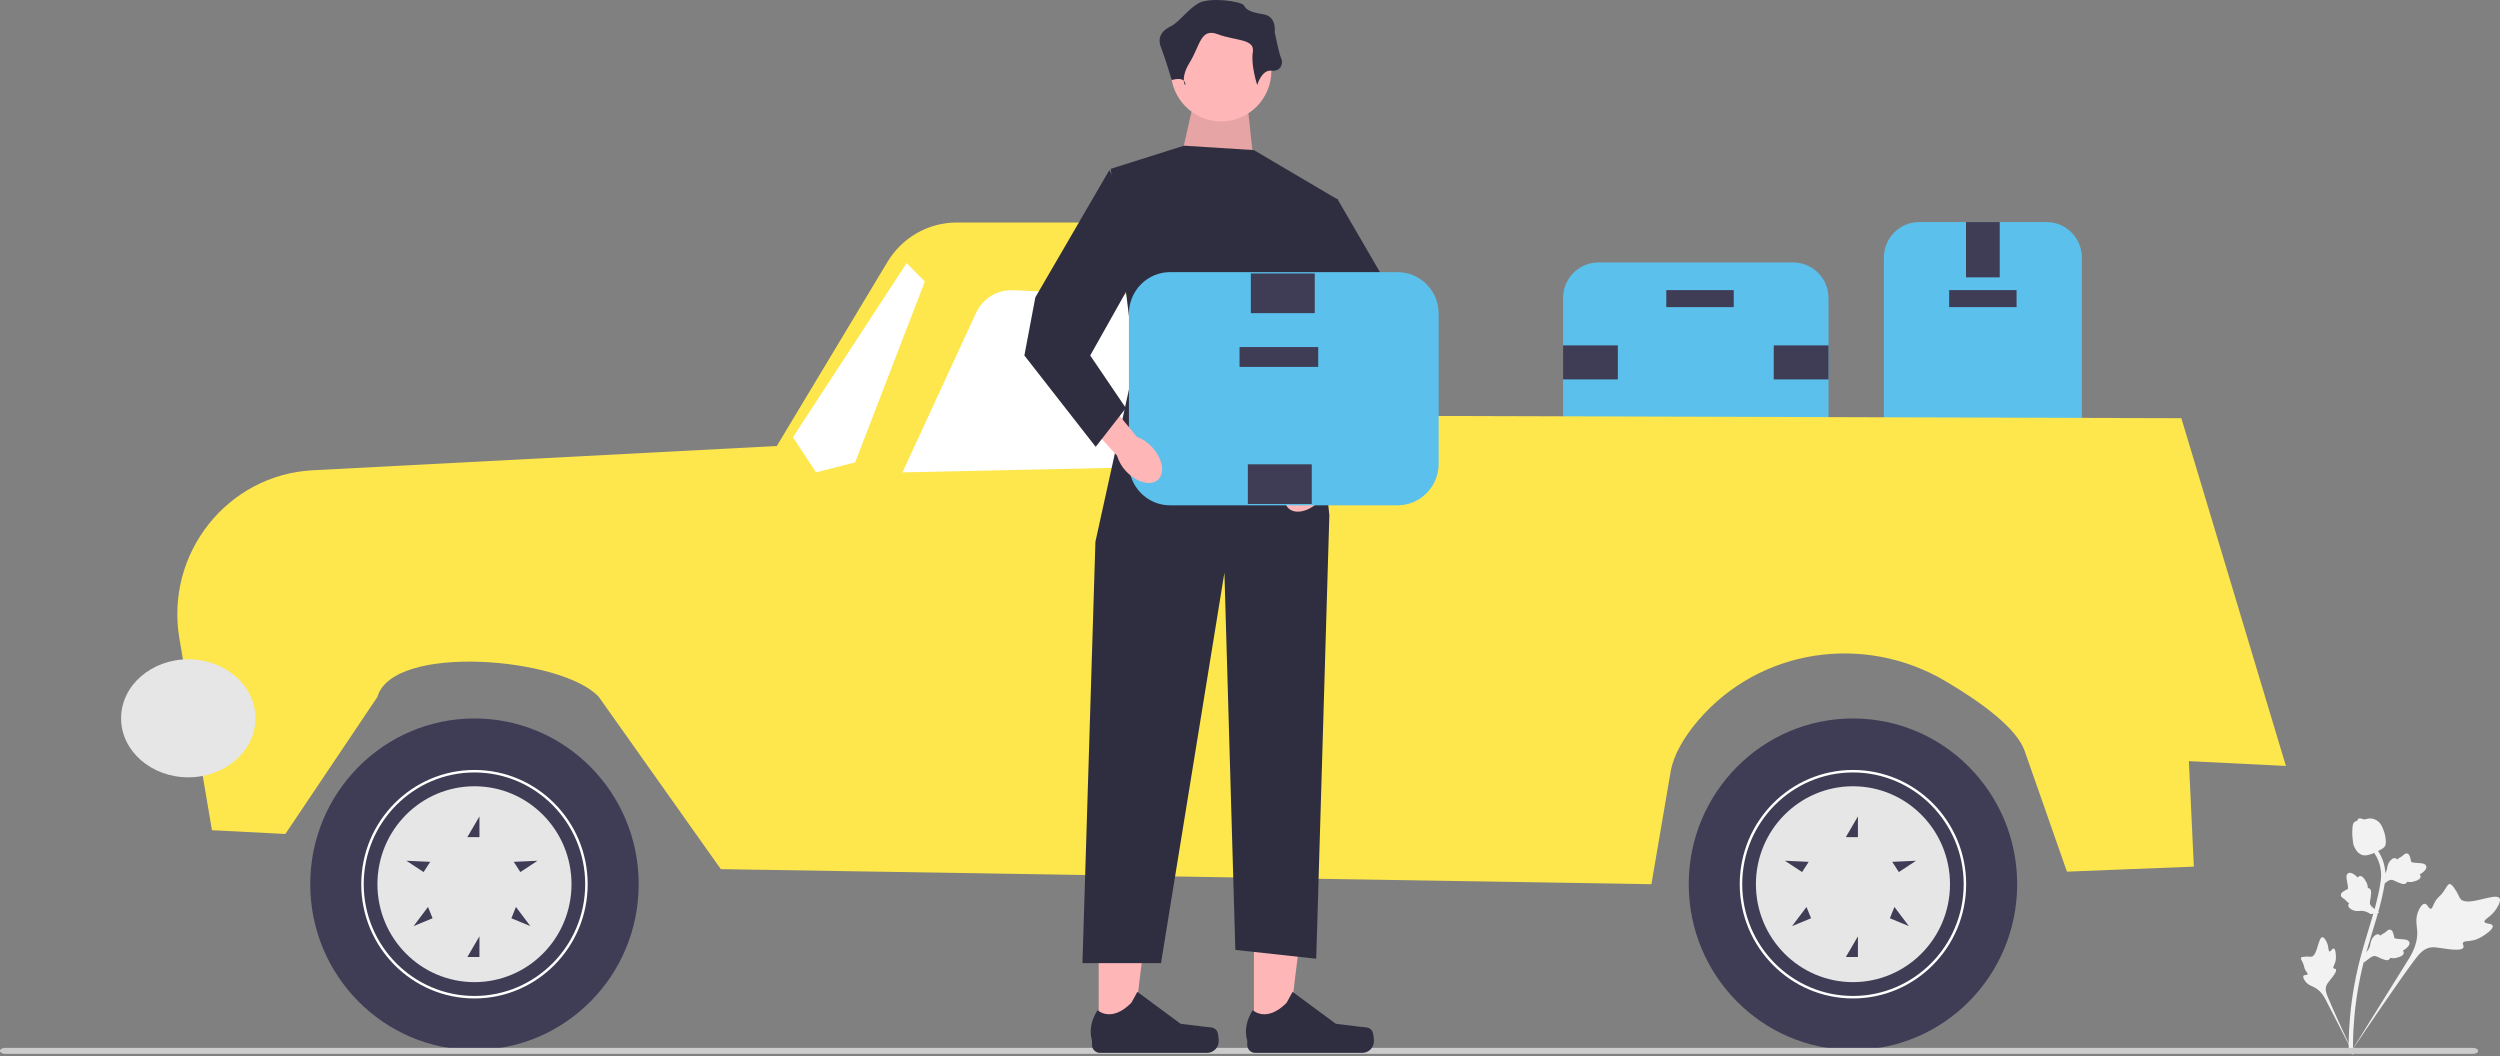 <svg width="239" height="101" viewBox="0 0 239 101" fill="none" xmlns="http://www.w3.org/2000/svg">
<rect x="0" y="0" width="239" height="101" fill="#808080" stroke="none"/>
<g clip-path="url(#clip0_7_577)">
<path d="M180.096 43.438V24.631C180.096 22.755 181.608 21.23 183.466 21.23H195.657C197.516 21.23 199.027 22.755 199.027 24.631V43.438C199.027 45.314 197.516 46.839 195.657 46.839H183.466C181.608 46.839 180.096 45.314 180.096 43.438Z" fill="#5BC0EB"/>
<path d="M186.339 29.36H192.784V27.734H186.339V29.36Z" fill="#3F3D56"/>
<path d="M187.95 26.514H191.173V21.23H187.95V26.514Z" fill="#3F3D56"/>
<path d="M187.95 46.839H191.173V41.555H187.95V46.839Z" fill="#3F3D56"/>
<path d="M171.436 44.199H152.8C150.942 44.199 149.43 42.673 149.43 40.798V28.494C149.43 26.619 150.942 25.093 152.8 25.093H171.436C173.294 25.093 174.806 26.619 174.806 28.494V40.798C174.806 42.673 173.294 44.199 171.436 44.199Z" fill="#5BC0EB"/>
<path d="M165.743 27.735H159.298V29.361H165.743V27.735Z" fill="#3F3D56"/>
<path d="M154.666 36.272V33.02H149.43V36.272H154.666Z" fill="#3F3D56"/>
<path d="M174.806 36.272V33.02H169.569V36.272H174.806Z" fill="#3F3D56"/>
<path d="M20.263 79.368L17.152 61.053C15.769 52.914 21.738 45.383 29.909 44.956L74.261 42.638L84.846 25.032C86.249 22.698 88.758 21.272 91.463 21.272H123.332C125.837 21.272 127.953 23.147 128.278 25.654L129.088 39.741L208.538 39.981L218.533 73.223L209.256 72.766L209.732 82.849L197.6 83.329L193.556 71.789C192.794 69.616 189.457 67.165 185.989 65.115C178.213 60.52 168.224 61.995 162.34 68.882C160.951 70.507 159.981 72.2 159.71 73.787L157.875 84.53L68.909 83.089L57.249 66.629C53.804 62.846 37.542 61.456 36.078 66.629L27.28 79.728L20.263 79.368H20.263Z" fill="#FDE74C"/>
<path d="M116.959 31.985L119.576 44.439L86.274 45.159L93.307 29.918C93.945 28.536 95.346 27.677 96.856 27.743L112.814 28.444C114.834 28.532 116.539 29.989 116.959 31.985V31.985Z" fill="white"/>
<path d="M81.754 44.199L88.415 26.914L86.671 25.154L75.807 41.798L78.014 45.159L81.754 44.199Z" fill="white"/>
<path d="M177.143 100.374C185.813 100.374 192.842 93.28 192.842 84.53C192.842 75.779 185.813 68.685 177.143 68.685C168.472 68.685 161.443 75.779 161.443 84.53C161.443 93.28 168.472 100.374 177.143 100.374Z" fill="#3F3D56"/>
<path d="M166.319 84.53C166.319 78.507 171.175 73.607 177.143 73.607C183.111 73.607 187.966 78.507 187.966 84.53C187.966 90.553 183.111 95.453 177.143 95.453C171.175 95.453 166.319 90.553 166.319 84.53ZM166.557 84.53C166.557 90.42 171.306 95.213 177.143 95.213C182.98 95.213 187.728 90.42 187.728 84.53C187.728 78.639 182.98 73.847 177.143 73.847C171.306 73.847 166.557 78.639 166.557 84.53Z" fill="white"/>
<path d="M167.865 84.53C167.865 89.701 172.019 93.892 177.143 93.892C182.266 93.892 186.42 89.701 186.42 84.53C186.42 79.359 182.266 75.167 177.143 75.167C172.019 75.167 167.865 79.359 167.865 84.53ZM183.173 82.288L181.529 83.369L180.898 82.391L183.173 82.288ZM180.671 87.786L181.108 86.706L182.487 88.536L180.671 87.786ZM176.462 91.492L177.618 89.511V91.492H176.462ZM176.462 80.028L177.618 78.048V80.028H176.462ZM171.323 88.536L172.701 86.706L173.139 87.786L171.323 88.536ZM170.636 82.288L172.912 82.391L172.28 83.369L170.636 82.288Z" fill="#E6E6E6"/>
<path d="M45.359 100.374C54.03 100.374 61.059 93.28 61.059 84.53C61.059 75.779 54.03 68.685 45.359 68.685C36.688 68.685 29.659 75.779 29.659 84.53C29.659 93.28 36.688 100.374 45.359 100.374Z" fill="#3F3D56"/>
<path d="M34.535 84.53C34.535 78.507 39.391 73.607 45.359 73.607C51.327 73.607 56.182 78.507 56.182 84.53C56.182 90.553 51.327 95.453 45.359 95.453C39.391 95.453 34.535 90.553 34.535 84.53ZM34.773 84.53C34.773 90.42 39.522 95.213 45.359 95.213C51.196 95.213 55.944 90.42 55.944 84.53C55.944 78.639 51.196 73.847 45.359 73.847C39.522 73.847 34.773 78.639 34.773 84.53Z" fill="white"/>
<path d="M36.082 84.53C36.082 89.701 40.235 93.892 45.359 93.892C50.483 93.892 54.636 89.701 54.636 84.53C54.636 79.359 50.483 75.167 45.359 75.167C40.235 75.167 36.082 79.359 36.082 84.53ZM51.389 82.288L49.746 83.369L49.114 82.391L51.389 82.288ZM48.887 87.786L49.325 86.706L50.703 88.536L48.887 87.786ZM44.678 91.492L45.835 89.511V91.492H44.678ZM44.678 80.028L45.835 78.048V80.028H44.678ZM39.539 88.536L40.917 86.706L41.355 87.786L39.539 88.536ZM38.853 82.288L41.128 82.391L40.496 83.369L38.853 82.288Z" fill="#E6E6E6"/>
<path d="M110.894 50.8H119.933V48.88H110.894V50.8Z" fill="#3F3D56"/>
<path d="M238.302 88.501C238.218 88.241 237.579 88.356 237.518 88.123C237.457 87.891 238.07 87.697 238.54 87.043C238.624 86.925 239.158 86.183 238.954 85.87C238.565 85.278 235.864 86.753 235.216 85.925C235.073 85.744 235.015 85.432 234.591 84.852C234.422 84.621 234.314 84.51 234.185 84.513C234.001 84.517 233.936 84.749 233.647 85.168C233.215 85.798 233.059 85.719 232.774 86.234C232.563 86.617 232.538 86.861 232.385 86.876C232.169 86.896 232.08 86.42 231.817 86.401C231.547 86.382 231.278 86.853 231.145 87.221C230.894 87.911 231.049 88.439 231.084 88.965C231.121 89.536 231.033 90.372 230.418 91.446L224.616 100.775C225.862 98.873 229.399 93.687 230.824 91.785C231.236 91.236 231.678 90.684 232.358 90.58C233.014 90.481 233.811 90.808 234.923 90.789C235.053 90.786 235.415 90.775 235.503 90.582C235.576 90.422 235.395 90.283 235.461 90.133C235.549 89.931 235.945 90.018 236.485 89.884C236.866 89.789 237.125 89.633 237.348 89.499C237.415 89.459 238.414 88.848 238.302 88.501H238.302Z" fill="#F2F2F2"/>
<path d="M223.105 90.68C222.954 90.646 222.826 90.996 222.695 90.959C222.564 90.922 222.647 90.562 222.464 90.141C222.432 90.065 222.224 89.586 222.013 89.598C221.614 89.619 221.551 91.383 220.962 91.465C220.832 91.483 220.664 91.422 220.259 91.465C220.098 91.482 220.013 91.503 219.977 91.568C219.927 91.66 220.02 91.76 220.141 92.024C220.322 92.419 220.239 92.474 220.407 92.764C220.533 92.979 220.644 93.062 220.607 93.141C220.555 93.254 220.298 93.161 220.212 93.286C220.126 93.414 220.277 93.683 220.417 93.855C220.681 94.178 220.982 94.254 221.248 94.389C221.536 94.535 221.918 94.82 222.262 95.434L225.125 101C224.56 99.834 223.058 96.586 222.544 95.331C222.396 94.969 222.255 94.591 222.401 94.224C222.542 93.87 222.931 93.57 223.243 93.013C223.279 92.948 223.378 92.766 223.309 92.666C223.253 92.584 223.133 92.634 223.079 92.558C223.006 92.456 223.162 92.284 223.253 91.978C223.317 91.762 223.316 91.589 223.315 91.44C223.315 91.395 223.306 90.724 223.105 90.68V90.68V90.68Z" fill="#F2F2F2"/>
<path d="M225.961 92.037L226.051 91.199L226.107 91.146C226.362 90.903 226.522 90.645 226.582 90.379C226.591 90.337 226.599 90.294 226.606 90.251C226.636 90.078 226.673 89.864 226.837 89.641C226.929 89.517 227.172 89.237 227.423 89.335C227.491 89.361 227.537 89.405 227.568 89.452C227.576 89.444 227.584 89.436 227.593 89.427C227.701 89.32 227.777 89.281 227.85 89.244C227.906 89.215 227.964 89.186 228.062 89.106C228.105 89.072 228.14 89.04 228.169 89.014C228.257 88.935 228.369 88.842 228.523 88.879C228.687 88.924 228.743 89.081 228.78 89.186C228.846 89.371 228.867 89.499 228.88 89.584C228.885 89.615 228.891 89.65 228.895 89.661C228.931 89.752 229.38 89.775 229.549 89.785C229.929 89.806 230.257 89.824 230.336 90.087C230.393 90.274 230.275 90.479 229.975 90.711C229.882 90.784 229.788 90.834 229.707 90.871C229.757 90.918 229.797 90.983 229.799 91.072C229.805 91.281 229.592 91.442 229.167 91.55C229.061 91.578 228.919 91.614 228.733 91.604C228.645 91.6 228.569 91.587 228.503 91.574C228.494 91.612 228.476 91.651 228.443 91.688C228.349 91.797 228.196 91.825 227.989 91.763C227.76 91.699 227.579 91.611 227.419 91.534C227.279 91.467 227.159 91.41 227.058 91.394C226.871 91.368 226.696 91.485 226.486 91.64L225.961 92.037L225.961 92.037Z" fill="#F2F2F2"/>
<path d="M227.459 87.261L226.633 87.386L226.568 87.346C226.27 87.158 225.982 87.068 225.712 87.077C225.669 87.078 225.627 87.082 225.583 87.085C225.41 87.1 225.195 87.118 224.94 87.014C224.798 86.956 224.468 86.79 224.498 86.52C224.505 86.447 224.536 86.392 224.573 86.349C224.563 86.343 224.553 86.337 224.543 86.331C224.413 86.252 224.357 86.188 224.303 86.126C224.261 86.079 224.218 86.03 224.117 85.954C224.073 85.921 224.034 85.895 224.002 85.874C223.903 85.808 223.786 85.721 223.782 85.562C223.784 85.391 223.92 85.296 224.011 85.233C224.172 85.121 224.289 85.069 224.367 85.034C224.395 85.022 224.427 85.007 224.437 85C224.515 84.942 224.424 84.498 224.39 84.331C224.314 83.954 224.248 83.629 224.479 83.485C224.645 83.382 224.871 83.446 225.17 83.68C225.263 83.753 225.334 83.831 225.391 83.901C225.424 83.84 225.476 83.785 225.56 83.76C225.759 83.701 225.967 83.868 226.179 84.256C226.232 84.352 226.303 84.482 226.341 84.666C226.359 84.752 226.366 84.831 226.37 84.898C226.408 84.898 226.451 84.905 226.494 84.927C226.623 84.992 226.688 85.134 226.682 85.352C226.678 85.592 226.64 85.791 226.607 85.966C226.578 86.12 226.554 86.251 226.564 86.354C226.586 86.544 226.743 86.685 226.945 86.85L227.459 87.261H227.459L227.459 87.261Z" fill="#F2F2F2"/>
<path d="M227.571 84.757L227.661 83.918L227.716 83.865C227.971 83.622 228.131 83.364 228.191 83.098C228.2 83.056 228.208 83.013 228.215 82.97C228.245 82.797 228.282 82.583 228.446 82.361C228.538 82.236 228.782 81.956 229.032 82.054C229.1 82.08 229.146 82.124 229.177 82.171C229.185 82.163 229.194 82.155 229.202 82.146C229.311 82.04 229.386 82.001 229.459 81.963C229.515 81.934 229.573 81.905 229.671 81.826C229.714 81.791 229.749 81.76 229.778 81.733C229.866 81.654 229.978 81.561 230.133 81.598C230.296 81.643 230.352 81.8 230.389 81.905C230.456 82.09 230.476 82.218 230.49 82.303C230.494 82.334 230.5 82.369 230.504 82.38C230.54 82.471 230.989 82.495 231.158 82.504C231.538 82.525 231.867 82.543 231.946 82.806C232.002 82.993 231.884 83.198 231.584 83.43C231.491 83.503 231.397 83.553 231.316 83.59C231.366 83.638 231.406 83.703 231.408 83.791C231.414 84 231.201 84.161 230.776 84.269C230.67 84.297 230.528 84.333 230.342 84.323C230.255 84.319 230.178 84.306 230.112 84.293C230.103 84.331 230.085 84.37 230.053 84.407C229.958 84.516 229.805 84.544 229.598 84.482C229.369 84.418 229.188 84.33 229.028 84.253C228.889 84.186 228.768 84.129 228.667 84.113C228.48 84.087 228.305 84.204 228.095 84.359L227.571 84.757L227.571 84.757Z" fill="#F2F2F2"/>
<path d="M224.89 100.823L224.744 100.677L224.747 100.47L224.744 100.677L224.541 100.656C224.542 100.636 224.541 100.591 224.539 100.521C224.532 100.135 224.507 98.961 224.669 97.157C224.782 95.898 224.971 94.62 225.231 93.358C225.491 92.094 225.761 91.153 225.978 90.397C226.141 89.826 226.307 89.286 226.468 88.759C226.898 87.351 227.304 86.022 227.556 84.505C227.612 84.166 227.729 83.462 227.49 82.63C227.351 82.147 227.113 81.693 226.783 81.281L227.102 81.02C227.467 81.476 227.73 81.979 227.884 82.515C228.15 83.437 228.022 84.205 227.961 84.574C227.705 86.117 227.295 87.46 226.86 88.881C226.7 89.406 226.535 89.944 226.372 90.512C226.157 91.261 225.89 92.194 225.633 93.442C225.376 94.689 225.19 95.951 225.078 97.195C224.918 98.976 224.942 100.132 224.95 100.512C224.954 100.715 224.955 100.758 224.89 100.823V100.823Z" fill="#F2F2F2"/>
<path d="M225.906 81.758C225.889 81.754 225.873 81.75 225.856 81.745C225.519 81.65 225.248 81.372 225.052 80.921C224.96 80.709 224.938 80.485 224.895 80.04C224.888 79.971 224.858 79.623 224.895 79.163C224.919 78.862 224.951 78.741 225.032 78.646C225.122 78.54 225.244 78.479 225.372 78.449C225.376 78.409 225.389 78.37 225.414 78.333C225.52 78.18 225.696 78.243 225.792 78.276C225.841 78.293 225.901 78.315 225.969 78.327C226.075 78.346 226.139 78.327 226.235 78.299C226.327 78.272 226.441 78.238 226.599 78.241C226.912 78.245 227.143 78.387 227.219 78.433C227.62 78.677 227.759 79.065 227.919 79.514C227.951 79.605 228.057 79.93 228.081 80.35C228.099 80.652 228.06 80.776 228.015 80.865C227.923 81.047 227.782 81.131 227.432 81.309C227.067 81.495 226.883 81.588 226.733 81.636C226.384 81.746 226.164 81.816 225.906 81.758V81.758V81.758Z" fill="#F2F2F2"/>
<path d="M0 100.463C0 100.621 0.22 100.749 0.494 100.749H236.413C236.687 100.749 236.908 100.621 236.908 100.463C236.908 100.304 236.687 100.177 236.413 100.177H0.494C0.22 100.177 0 100.304 0 100.463Z" fill="#CCCCCC"/>
<path d="M119.876 98.659L123.179 98.659L124.75 85.802L119.875 85.802L119.876 98.659Z" fill="#FFB6B6"/>
<path d="M131.192 98.584C131.294 98.758 131.349 99.322 131.349 99.526C131.349 100.15 130.847 100.657 130.228 100.657L119.999 100.657C119.577 100.657 119.235 100.311 119.235 99.885V99.455C119.235 99.455 118.729 98.164 119.77 96.572C119.77 96.572 121.065 97.818 123 95.866L123.57 94.823L127.7 97.871L129.989 98.155C130.49 98.218 130.934 98.146 131.192 98.584H131.192L131.192 98.584Z" fill="#2F2E41"/>
<path d="M105.036 98.659L108.339 98.659L109.91 85.802L105.036 85.802L105.036 98.659Z" fill="#FFB6B6"/>
<path d="M116.352 98.584C116.455 98.758 116.509 99.322 116.509 99.526C116.509 100.15 116.008 100.657 115.388 100.657L105.16 100.657C104.738 100.657 104.395 100.311 104.395 99.885V99.455C104.395 99.455 103.889 98.164 104.931 96.572C104.931 96.572 106.226 97.818 108.16 95.866L108.731 94.823L112.861 97.871L115.15 98.155C115.651 98.218 116.095 98.146 116.352 98.584H116.352L116.352 98.584Z" fill="#2F2E41"/>
<path d="M119.353 10.869L119.98 16.775L112.664 16.142L113.918 10.658L119.353 10.869Z" fill="#FFB6B6"/>
<path opacity="0.1" d="M119.353 10.869L119.98 16.775L112.664 16.142L113.918 10.658L119.353 10.869Z" fill="black"/>
<path d="M116.74 11.607C119.395 11.607 121.547 9.435 121.547 6.756C121.547 4.077 119.395 1.905 116.74 1.905C114.085 1.905 111.933 4.077 111.933 6.756C111.933 9.435 114.085 11.607 116.74 11.607Z" fill="#FFB6B6"/>
<path d="M119.875 14.35L127.922 19.095L125.285 31.962L127.086 49.258L125.832 91.655L118.099 90.811L117.054 54.742L110.992 92.077H103.483L104.722 51.789L108.484 34.704L106.185 16.142L113.187 13.928L119.875 14.35Z" fill="#2F2E41"/>
<path d="M120.189 8.127C120.189 8.127 120.607 6.651 121.547 6.756C122.488 6.861 122.697 6.018 122.488 5.596C122.279 5.174 121.861 3.065 121.861 3.065C121.861 3.065 122.07 1.588 120.816 1.377C119.562 1.166 119.144 0.955 118.935 0.534C118.726 0.112 115.591 -0.31 114.546 0.323C113.5 0.955 112.664 2.17 111.933 2.512C111.201 2.854 110.574 3.487 110.992 4.541C111.41 5.596 112.017 7.659 112.017 7.659C112.017 7.659 113.082 7.283 113.291 7.916C113.5 8.549 112.664 7.705 113.709 6.018C114.755 4.33 114.755 2.643 116.427 3.276C118.099 3.908 119.98 3.698 119.771 4.963C119.562 6.229 120.189 8.127 120.189 8.127L120.189 8.127Z" fill="#2F2E41"/>
<path d="M123.772 45.474C122.766 46.549 122.5 47.945 123.178 48.591C123.856 49.237 125.221 48.889 126.228 47.813C126.635 47.389 126.937 46.873 127.106 46.307L131.312 41.698L129.126 39.752L125.212 44.503C124.662 44.706 124.169 45.039 123.772 45.474Z" fill="#FFB6B6"/>
<path d="M127.837 18.99L134.919 31.167L135.969 36.726L129.149 45.461L126.263 41.755L129.673 36.726L124.165 26.931L127.837 18.99Z" fill="#2F2E41"/>
<path d="M107.925 44.34V29.983C107.925 27.795 109.689 26.015 111.857 26.015H133.604C135.772 26.015 137.536 27.795 137.536 29.983V44.34C137.536 46.529 135.772 48.309 133.604 48.309H111.857C109.689 48.309 107.925 46.529 107.925 44.34Z" fill="#5BC0EB"/>
<path d="M118.5 35.077H126.021V33.179H118.5V35.077Z" fill="#3F3D56"/>
<path d="M125.404 48.182V44.387H119.294V48.182H125.404Z" fill="#3F3D56"/>
<path d="M125.691 29.937V26.142H119.581V29.937H125.691Z" fill="#3F3D56"/>
<path d="M110.126 42.732C111.132 43.807 111.398 45.203 110.72 45.849C110.042 46.495 108.677 46.147 107.671 45.071C107.263 44.647 106.961 44.131 106.792 43.565L102.586 38.956L104.772 37.01L108.686 41.761C109.236 41.964 109.73 42.297 110.126 42.732Z" fill="#FFB6B6"/>
<path d="M106.061 16.248L98.979 28.425L97.93 33.984L104.749 42.719L107.635 39.013L104.225 33.984L109.733 24.189L106.061 16.248Z" fill="#2F2E41"/>
<path d="M17.999 74.311C21.546 74.311 24.422 71.785 24.422 68.669C24.422 65.554 21.546 63.028 17.999 63.028C14.452 63.028 11.576 65.554 11.576 68.669C11.576 71.785 14.452 74.311 17.999 74.311Z" fill="#E6E6E6"/>
</g>
<defs>
<clipPath id="clip0_7_577">
<rect width="239" height="101" fill="white"/>
</clipPath>
</defs>
</svg>
